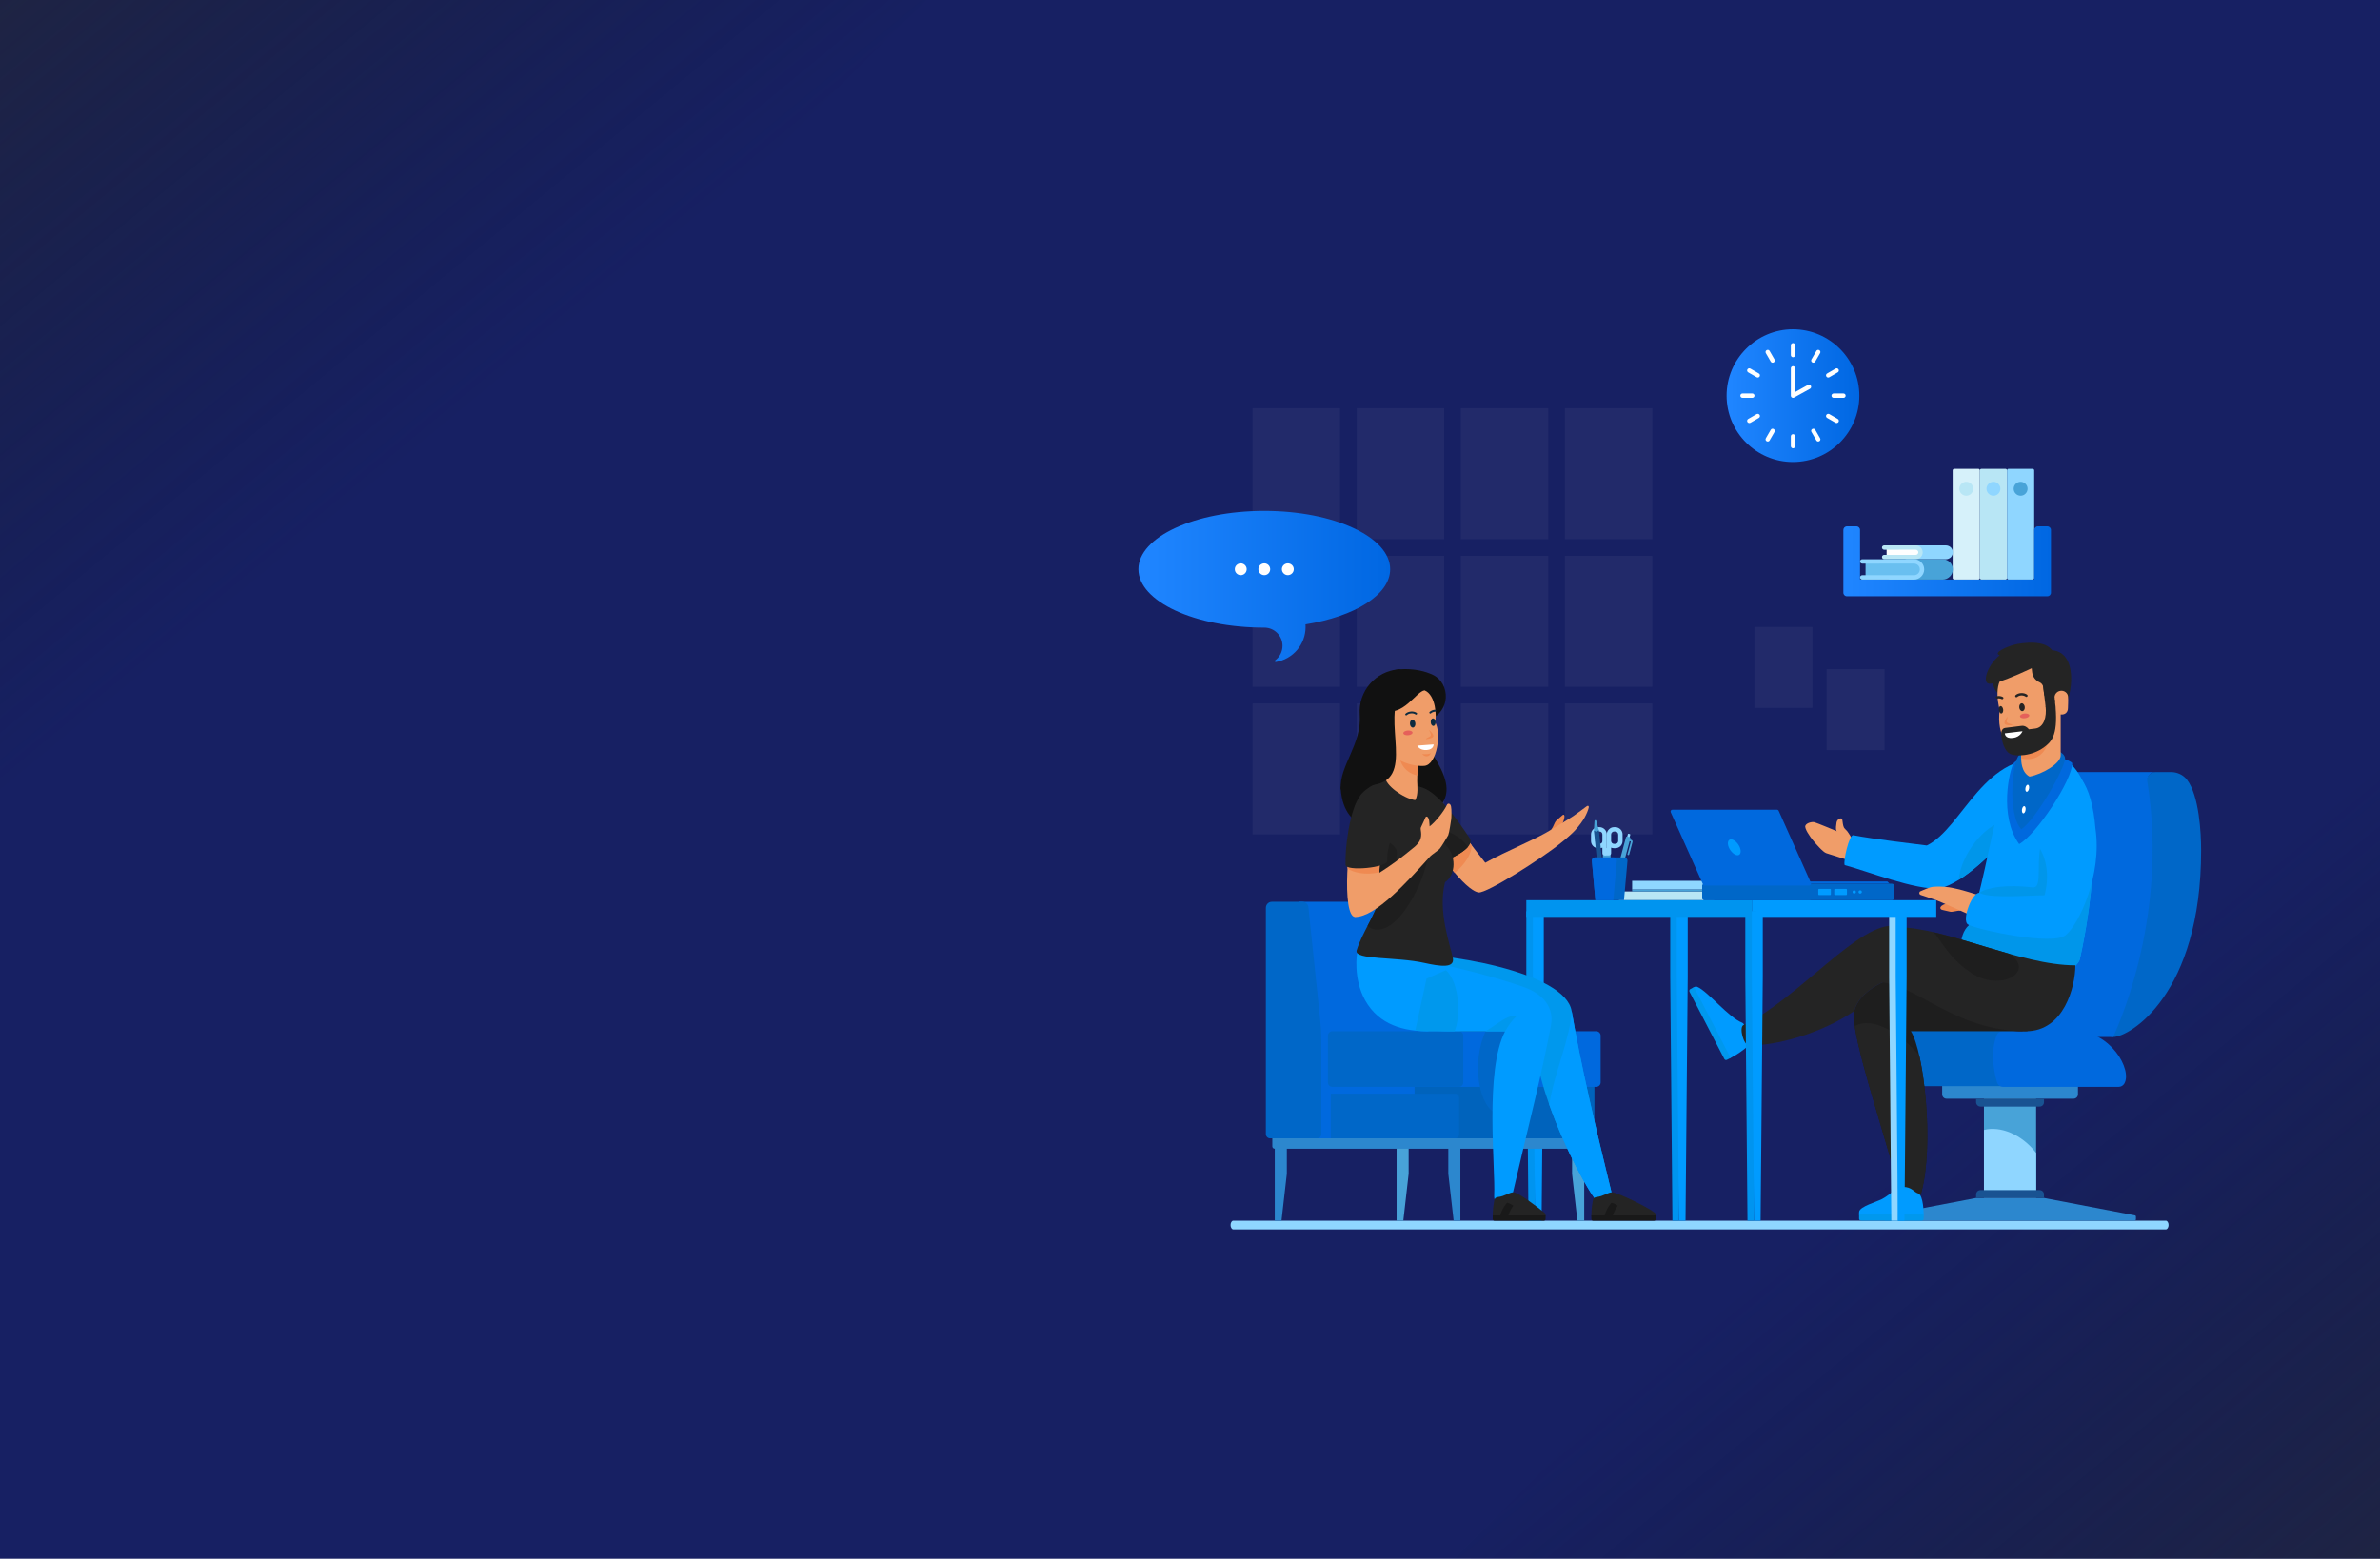 <svg xmlns="http://www.w3.org/2000/svg" xmlns:xlink="http://www.w3.org/1999/xlink" id="&#xD1;&#xEB;&#xEE;&#xE9;_1" x="0px" y="0px" viewBox="0 0 2560 1677" style="enable-background:new 0 0 2560 1677;" xml:space="preserve"><style type="text/css">	.st0{fill:#172063;}	.st1{fill:url(#SVGID_1_);}	.st2{fill:url(#SVGID_00000026124550649048994490000011488023325205154948_);}	.st3{fill-rule:evenodd;clip-rule:evenodd;fill:#B8E6F5;}	.st4{fill-rule:evenodd;clip-rule:evenodd;fill:#8FD6FF;}	.st5{fill-rule:evenodd;clip-rule:evenodd;fill:#48A3D8;}	.st6{opacity:0.05;}	.st7{fill-rule:evenodd;clip-rule:evenodd;fill:#FEFEFE;}	.st8{fill:#8FD6FF;}	.st9{fill:#2C87CE;}	.st10{fill:#0067C8;}	.st11{fill:#48A3D8;}	.st12{fill:#195392;}	.st13{fill:#0069DE;}	.st14{fill:#F09D69;}	.st15{fill:#009BFF;}	.st16{fill:#0096EA;}	.st17{fill:#1E1E1E;}	.st18{fill:#EF8A52;}	.st19{fill:#242424;}	.st20{fill:#FFFFFF;}	.st21{fill:#E5605A;}	.st22{fill:#0098ED;}	.st23{fill-rule:evenodd;clip-rule:evenodd;fill:url(#SVGID_00000032617233011976616430000015163280823545537154_);}	.st24{fill-rule:evenodd;clip-rule:evenodd;fill:url(#SVGID_00000083081327537817412080000011570917829272727228_);}	.st25{fill:#FEFEFE;}	.st26{fill-rule:evenodd;clip-rule:evenodd;fill:#D6F1FA;}	.st27{fill-rule:evenodd;clip-rule:evenodd;fill:url(#SVGID_00000092444119863927450520000005123930275000921769_);}	.st28{fill:#B8E6F5;}	.st29{fill-rule:evenodd;clip-rule:evenodd;fill:#69BFF0;}	.st30{fill:#0094EF;}	.st31{fill-rule:evenodd;clip-rule:evenodd;fill:#0067C8;}	.st32{fill-rule:evenodd;clip-rule:evenodd;fill:#195392;}	.st33{fill-rule:evenodd;clip-rule:evenodd;fill:#0069DE;}	.st34{fill:#0063BC;}	.st35{fill:#111111;}	.st36{fill:#191919;}	.st37{fill:#0D2B40;}	.st38{fill:#006FFF;}	.st39{fill:#0094FD;}	.st40{fill:url(#XMLID_00000100371261020886336900000002231320900135546001_);}	.st41{fill:url(#SVGID_00000179610036586706429670000009240987074418450075_);}	.st42{opacity:0.5;fill:#335F98;}	.st43{opacity:0.4;fill:#1F85FF;}	.st44{fill:#1F85FF;}	.st45{fill:url(#SVGID_00000159458125652582656120000009741895249938699397_);}	.st46{fill:url(#SVGID_00000028309597911925226940000012188015840153904803_);}	.st47{opacity:0.8;}	.st48{fill:url(#SVGID_00000120549910590216886120000013657563408894665871_);}	.st49{fill:#FFCAD4;}	.st50{opacity:0.8;fill:url(#SVGID_00000149350074405157531930000013637433189543930241_);}	.st51{fill:url(#SVGID_00000029005205703291926190000016161658324978595206_);}	.st52{fill:#0067E2;}	.st53{opacity:0.2;}	.st54{opacity:0.2;fill:#FFFFFF;}	.st55{fill:#4CC9F0;}	.st56{display:none;}	.st57{display:inline;fill:#005FD1;}</style><g>	<rect x="-1.56" y="-1.09" class="st0" width="2563.11" height="1679.19"></rect>	<linearGradient id="SVGID_1_" gradientUnits="userSpaceOnUse" x1="473.154" y1="468.377" x2="-286.912" y2="-453.276">		<stop offset="0" style="stop-color:#121A24;stop-opacity:0"></stop>		<stop offset="0.58" style="stop-color:#25272A;stop-opacity:0.58"></stop>		<stop offset="1" style="stop-color:#2D2D2D"></stop>	</linearGradient>	<polygon class="st1" points="997.16,-1.09 -1.56,-1.09 -1.56,997.62  "></polygon>			<linearGradient id="SVGID_00000082336453361895537910000000840708072324346787_" gradientUnits="userSpaceOnUse" x1="477.492" y1="1025.299" x2="-282.573" y2="103.646" gradientTransform="matrix(-1 0 0 -1 2564.338 2233.922)">		<stop offset="0" style="stop-color:#121A24;stop-opacity:0"></stop>		<stop offset="0.58" style="stop-color:#25272A;stop-opacity:0.58"></stop>		<stop offset="1" style="stop-color:#2D2D2D"></stop>	</linearGradient>	<polygon style="fill:url(#SVGID_00000082336453361895537910000000840708072324346787_);" points="1562.84,1678.09 2561.56,1678.09   2561.56,679.38  "></polygon></g><g>	<rect x="1741.39" y="959.13" class="st3" width="102.27" height="9.39"></rect>	<rect x="1755.58" y="947.68" class="st4" width="88.07" height="9.39"></rect>	<rect x="1755.58" y="957.07" class="st5" width="88.07" height="2.07"></rect></g><g class="st6">	<rect x="1347.36" y="598.03" class="st7" width="93.99" height="140.87"></rect>	<rect x="1459.4" y="598.03" class="st7" width="93.99" height="140.87"></rect>	<rect x="1571.35" y="598.03" class="st7" width="94" height="140.87"></rect>	<rect x="1683.3" y="598.03" class="st7" width="93.99" height="140.87"></rect>	<rect x="1347.36" y="756.84" class="st7" width="93.99" height="140.87"></rect>	<rect x="1459.4" y="756.84" class="st7" width="93.99" height="140.87"></rect>	<rect x="1571.35" y="756.84" class="st7" width="94" height="140.87"></rect>	<rect x="1683.3" y="756.84" class="st7" width="93.99" height="140.87"></rect>	<rect x="1347.36" y="439.22" class="st7" width="93.99" height="140.87"></rect>	<rect x="1459.4" y="439.22" class="st7" width="93.99" height="140.87"></rect>	<rect x="1571.35" y="439.22" class="st7" width="94" height="140.87"></rect>	<rect x="1683.3" y="439.22" class="st7" width="93.99" height="140.87"></rect></g><path class="st8" d="M1326.63,1322.68c-1.67,0-2.99-2.16-2.99-4.7c0-2.63,1.32-4.7,2.99-4.7h1002.96c1.62,0,2.99,2.07,2.99,4.7 c0,2.54-1.38,4.7-2.99,4.7H1326.63z"></path><g>	<g>		<path class="st9" d="M2093.77,1182.09h136.57c2.63,0,4.79-2.07,4.79-4.7v-12.21h-146.07v12.21   C2089.08,1180.02,2091.14,1182.09,2093.77,1182.09L2093.77,1182.09z"></path>		<path class="st10" d="M2159.01,1108.74h-103.39c-2.91,0-5.55,1.78-6.58,4.41c-6.2,16.25-3.76,35.78,0.47,50.34   c0.85,3.01,3.57,5.07,6.67,5.07h148.89c2.44,0,4.7-1.32,5.92-3.38C2220.29,1150.25,2196.04,1108.74,2159.01,1108.74   L2159.01,1108.74z"></path>		<rect x="2134" y="1182.09" class="st11" width="56.11" height="106.41"></rect>		<path class="st8" d="M2190.12,1240.41v48.08H2134v-72.78C2151.39,1211.2,2174.52,1220.13,2190.12,1240.41L2190.12,1240.41z"></path>		<path class="st12" d="M2130.34,1190.54h63.54c2.63,0,4.7-2.07,4.7-4.7v-3.76h-73.03v3.76   C2125.55,1188.48,2127.71,1190.54,2130.34,1190.54L2130.34,1190.54z"></path>		<path class="st9" d="M2027.98,1307.56l97.57-18.69h73.03l97.66,18.69c0.75,0.09,1.22,0.66,1.22,1.41v2.82   c0,0.85-0.66,1.5-1.41,1.5h-267.89c-0.85,0-1.5-0.66-1.5-1.5v-2.82C2026.66,1308.22,2027.23,1307.66,2027.98,1307.56   L2027.98,1307.56z"></path>		<path class="st12" d="M2193.88,1280.42h-63.54c-2.63,0-4.79,2.07-4.79,4.7v3.76h73.03v-3.76   C2198.58,1282.49,2196.51,1280.42,2193.88,1280.42L2193.88,1280.42z"></path>		<path class="st10" d="M2266.44,1107.52c9.68-36.25,43.9-135.52,42.3-266.72c-0.09-5.54,4.42-10.14,9.96-10.14h16.45   c6.77,0,13.35,3.01,17.39,8.45c12.97,17.09,15.04,57.38,15.04,75.7c0,155.05-76.79,200.89-94.65,200.89   C2268.51,1115.69,2265.32,1111.75,2266.44,1107.52L2266.44,1107.52z"></path>		<path class="st13" d="M2309.68,840.8c-0.85-5.54,3.48-10.14,9.02-10.14h-90.61c-5.55,0-10.06,4.6-9.96,10.14   c1.6,131.2-32.62,230.47-42.3,266.72c-1.13,4.23,2.16,8.17,6.49,8.17c1.6,0,3.38-0.47,5.36-1.5l-0.09,1.5c0,0,84.97,0,85.35,0   C2272.93,1115.22,2334.03,991.25,2309.68,840.8L2309.68,840.8z"></path>		<path class="st13" d="M2232.79,1109.49h-78.67c-2.91,0-5.45,1.78-6.49,4.51c-6.3,16.15-3.85,35.69,0.38,50.34   c0.85,2.91,3.57,4.98,6.67,4.98h124.26c2.35,0,4.61-1.22,5.92-3.29C2294.08,1151,2269.83,1109.49,2232.79,1109.49L2232.79,1109.49   z"></path>	</g>	<g>		<path class="st14" d="M1941.88,888.42c1.22-3.19,7.43-4.51,9.87-3.76c2.54,0.66,22.75,9.11,22.75,9.11l20.02,9.3   c9.87,11.83-2.16,23.1-5.92,22.54c0,0-20.68-6.67-24.25-7.7c-3.48-1.03-12.13-11.08-14.19-13.71   C1946.95,900.34,1940.75,891.42,1941.88,888.42L1941.88,888.42z"></path>		<path class="st14" d="M1981.64,882.03c0.38,2.72,0.75,6.29,1.69,8.17c0.75,1.41,2.73,3.01,3.48,3.94   c0.75,1.03,4.98,6.67,7.14,12.68c0,0-17.11-6.48-18.89-13.52c-0.47-1.88-0.19-4.98,0.38-8.36   C1976,881,1981.17,878.84,1981.64,882.03L1981.64,882.03z"></path>		<path class="st15" d="M2206.76,817.13c-72.28-11.46-95.22,73.72-134.22,92.51c-14.76-1.97-56.4-6.67-79.24-11.08   c-4.32-0.19-10.9,27.8-9.12,32.21c23.12,6.01,76.32,27.33,102.45,25.08C2136.54,943.92,2227.81,820.42,2206.76,817.13   L2206.76,817.13z"></path>		<path class="st16" d="M2152.43,885.03l2.54,19.44c-15.6,17-32.71,32.59-48.13,42.17C2109.57,917.53,2135.98,888.13,2152.43,885.03   L2152.43,885.03z"></path>		<path class="st15" d="M2179.31,1045.07c30.74,11.74,55.65-3.47,57.81-13.05c12.03-53.53,37.03-207.27-30.08-220.42   c-38.73-7.61-52.83,36.06-64.39,87.62c-5.26,23.29-10.06,48.09-16.26,70.62c-7.61,27.24-17.39,51-33.09,64.14   C2080.8,1044.5,2126.86,1025.16,2179.31,1045.07L2179.31,1045.07z"></path>		<path class="st16" d="M2109.57,1016.61c-0.47-5.82,1.88-15.87,8.46-21.32c3.85-11.18,7.52-24.61,10.81-34.65   c8.84-5.92,28.48-9.2,57.71-5.92c17.58,2.07-13.63-73.25,44.08-67.62l21.15,29.4c-0.66,44.05-9.02,90.63-14.66,115.52   c-1.03,4.51-7.05,10.24-16.35,13.81C2190.59,1041.69,2100.35,1027.04,2109.57,1016.61L2109.57,1016.61z"></path>		<path class="st17" d="M2066.33,1284.27c14.57-52.5,3.1-152.8-10.9-174.78c0,0,102.27,0,123.89,0c17.01,0-15.23-59.07-31.96-74.29   c-59.59,0-142.21,13.15-152.84,52.12c-6.2,22.82,40.61,154.87,47.37,192.62C2042.83,1285.49,2064.82,1289.72,2066.33,1284.27   L2066.33,1284.27z"></path>		<path class="st18" d="M2097.63,971.25c-12.78,2.35-11.65,7.04-8.46,7.7c2.07,0.38,6.67,1.69,8.55,1.97   c2.91,0.47,6.77-1.31,11-1.13C2106.46,971.63,2097.63,971.25,2097.63,971.25L2097.63,971.25z"></path>		<path class="st14" d="M2066.05,962.89c0,0,12.5,4.04,16.64,5.64c6.58,2.54,26.04,11.27,26.04,11.27   c4.7,1.88,10.81,4.88,17.77,8.45c3.29-6.67,7.05-14.56,10.72-22.07c-8.08-2.82-15.23-5.26-20.49-6.67   c-7.05-2.25-17.95-4.6-20.3-4.88c-7.52-0.94-13.54-0.85-17.3-0.47c-4.32,0.47-11.09,3.85-13.72,4.88   C2064.26,959.6,2063.79,962.05,2066.05,962.89L2066.05,962.89z"></path>		<path class="st19" d="M2232.32,1038.59c0,22.92-12.31,70.91-53.01,70.91c-78.39,0-119.75-52.78-159.32-52.78   c-11.19,0-4.7-59.17,20.49-59.17C2092.93,997.55,2172.73,1038.59,2232.32,1038.59L2232.32,1038.59z"></path>		<path class="st17" d="M2078.64,1002.71c25.75,5.82,54.52,15.59,82.72,23.48c28.86,19.53-9.59,41.04-40.42,20.94   C2093.02,1029.01,2085.41,1005.72,2078.64,1002.71L2078.64,1002.71z"></path>		<path class="st15" d="M2203.66,819.76c30.36,0.94,46.34,23.2,50.29,71.85c7.43,49.21-18.05,103.68-32.24,114.67   c-14.48,11.18-92.4-5.45-104.62-11.46c-8.08-4.04,5.26-38.22,13.25-33.81c10.72,5.92,56.96,1.97,68.8,2.25   c5.64-20.85,1.97-40.01-6.02-51.94C2186.08,900.91,2203.66,819.76,2203.66,819.76L2203.66,819.76z"></path>		<path class="st13" d="M2166.24,820.7c-4.79,6.95-16.45,57.01,5.64,87.44c18.7-10.33,57.06-68.75,57.06-86.87   c0-2.25-17.2-9.3-34.12-9.49C2181.75,811.5,2167.84,818.45,2166.24,820.7L2166.24,820.7z"></path>		<path class="st10" d="M2174.23,892.27c-15.32-16.06-9.78-74.57-2.07-80.11c3.48-2.44,8.74-8.45,23.5-8.08   c12.78,0.28,25.57,5.17,25.57,12.02C2221.23,826.15,2190.87,880.43,2174.23,892.27L2174.23,892.27z"></path>		<path class="st20" d="M2181.28,844.28c1.03,0.19,1.6,1.97,1.22,4.13c-0.38,2.07-1.5,3.66-2.63,3.47c-1.03-0.19-1.6-2.07-1.22-4.13   C2179.03,845.59,2180.25,844.09,2181.28,844.28L2181.28,844.28z"></path>		<path class="st20" d="M2177.43,867.29c1.03,0.19,1.69,2.07,1.32,4.23c-0.28,2.07-1.41,3.66-2.44,3.57   c-1.13-0.19-1.69-2.07-1.41-4.23C2175.27,868.79,2176.3,867.19,2177.43,867.29L2177.43,867.29z"></path>		<path class="st19" d="M2142.75,729.23c1.03,8.64,2.91,16.72,9.78,17.84c6.77,1.13,5.83-23.38,5.83-23.38L2142.75,729.23z"></path>		<path class="st14" d="M2216.53,812.81v-45.74l-42.49,5.45v43.48c0,2.07,0,14.84,9.02,19.53   C2197.64,832.72,2216.53,821.17,2216.53,812.81L2216.53,812.81z"></path>		<path class="st18" d="M2174.05,816.01v-22.16l27.26-10.99C2208.17,800.7,2196.14,821.17,2174.05,816.01L2174.05,816.01z"></path>		<path class="st14" d="M2164.93,722.94l25.1-8.73l11.66,1.03c6.96-0.85,5.64,10.89,6.49,17.94l4.23,34.37   c1.97,16.62-17.95,39.63-34.59,41.6c-16.54,2.07-30.64-18.13-26.88-45.17C2149.14,757.12,2142.28,725.75,2164.93,722.94   L2164.93,722.94z"></path>		<path class="st19" d="M2195.29,718.9c-1.13-9.3,5.64-20.76,14.85-18.97c27.82,5.54,16.82,60.29,7.52,61.51   c-2.07-17.37-17.86-5.54-18.99-14.93C2198.02,740.87,2196.04,724.63,2195.29,718.9L2195.29,718.9z"></path>		<path class="st18" d="M2156.47,778.91c-1.79-2.25,3.01-8.08,3.01-8.08c-0.09,2.35-1.69,4.98-0.56,6.39   c1.13,1.41,4.7,1.41,6.02,2.91C2164.93,780.13,2158.16,780.98,2156.47,778.91L2156.47,778.91z"></path>		<path class="st14" d="M2212.02,768.2l4.42,0.47c4.7,0.56,7.9-2.25,7.9-6.86c0-2.91,0.47-7.51,0.09-12.3   c-0.19-3.94-4.04-6.86-8.08-6.29c-3.95,0.47-6.86,4.04-6.39,8.08L2212.02,768.2z"></path>		<path class="st19" d="M2177.9,760.5c-0.28-2.25-1.79-4.04-3.48-3.85c-1.6,0.28-2.73,2.25-2.44,4.6c0.28,2.35,1.79,4.04,3.48,3.85   C2177.05,764.82,2178.18,762.85,2177.9,760.5L2177.9,760.5z"></path>		<path class="st19" d="M2154.68,763.32c-0.28-2.16-1.6-3.85-2.82-3.66c-1.32,0.09-2.07,2.07-1.79,4.23   c0.28,2.25,1.5,3.94,2.73,3.76C2154.12,767.45,2154.97,765.57,2154.68,763.32L2154.68,763.32z"></path>		<path class="st18" d="M2174.05,799.76c-3.85,1.22-7.9,1.5-9.4,0.75C2166.15,803.89,2171.32,804.64,2174.05,799.76L2174.05,799.76z   "></path>		<path class="st21" d="M2177.43,767.64c2.82-0.28,5.17,0.56,5.36,1.97c0.19,1.41-1.97,2.82-4.7,3.1c-2.73,0.38-5.17-0.47-5.36-1.88   C2172.64,769.43,2174.7,768.02,2177.43,767.64L2177.43,767.64z"></path>		<path class="st19" d="M2168.88,750.17c0.28,0,0.56-0.09,0.85-0.28c1.13-1.03,2.73-1.6,4.51-1.69c1.79,0,3.48,0.47,4.61,1.31   c0.56,0.47,1.41,0.38,1.79-0.19c0.47-0.56,0.38-1.41-0.19-1.88c-1.6-1.22-3.95-1.88-6.3-1.78c-2.35,0.09-4.61,0.85-6.11,2.25   c-0.56,0.47-0.56,1.31-0.19,1.78C2168.12,749.98,2168.5,750.17,2168.88,750.17L2168.88,750.17z"></path>		<path class="st19" d="M2153.65,752.24c0.47,0,0.94-0.19,1.13-0.66c0.38-0.66,0.09-1.41-0.47-1.69c-1.88-1.03-4.14-1.31-6.49-0.85   c-0.75,0.19-1.22,0.85-1.03,1.5c0.09,0.75,0.75,1.22,1.5,1.03c1.79-0.38,3.48-0.09,4.7,0.56   C2153.27,752.24,2153.46,752.24,2153.65,752.24L2153.65,752.24z"></path>		<path class="st19" d="M2210.42,706.41c-3.48-17.09-26.32-16.06-40.14-13.62c-9.59,1.69-27.63,9.58-19.36,12.11   c-13.82,11.18-20.02,31.93-9.87,30.71C2159.57,733.36,2210.42,706.41,2210.42,706.41L2210.42,706.41z"></path>		<path class="st19" d="M2202.06,724.82l-2.26-18.31l-15.7,1.88l1.79,15.21c0.66,4.6,3.57,8.55,7.9,10.42   c2.16,0.94,3.76,3.01,4.04,5.35l2.44,20.47c0.56,4.13,10.72-0.56,9.96-6.57c-0.19-1.78-3.2-26.58-3.48-28.36   C2206.76,724.91,2204.6,724.25,2202.06,724.82L2202.06,724.82z"></path>		<path class="st19" d="M2152.62,791.03c-0.28-1.78,0-7.42,4.14-7.89l17.86-2.25c3.1-0.38,6.11,1.6,7.71,3.76l6.86-0.85   c9.31-1.13,12.5-12.58,11.09-23.95c0,0,9.59-9.58,9.96-6.57c4.51,37.1-3.29,44.42-11.28,50.43c-12.88,9.77-31.3,10.8-37.6,6.86   C2156.38,807.55,2153.56,799.38,2152.62,791.03L2152.62,791.03z"></path>		<path class="st20" d="M2156.47,788.96c0,0-0.09,6.01,8.74,4.98c8.08-1.03,10.25-7.23,10.25-7.23L2156.47,788.96z"></path>		<path class="st19" d="M2064.45,1135.7c8.84,39.54,13.07,108.19,1.88,148.57c-1.5,5.45-23.5,1.22-24.44-4.32   c-5.83-32.21-40.61-132.8-46.9-176C2015.76,1092.59,2046.12,1113.91,2064.45,1135.7L2064.45,1135.7z"></path>		<path class="st15" d="M2069.15,1306.72c0,1.97-1.6,3.47-3.48,3.47h-62.22c-2.35,0-3.48-1.31-3.76-3.47   c-0.09-0.94-0.09-2.25,0.09-3.29c1.22-5.54,18.24-10.14,24.63-13.43c9.96-5.26,15.13-13.05,22.37-13.05   c9.78,0,11.94,5.73,16.26,6.95C2069.15,1285.68,2069.15,1306.72,2069.15,1306.72L2069.15,1306.72z"></path>		<path class="st22" d="M2067.08,1313.29h-65.23c-1.22,0-2.16-0.94-2.16-2.16v-4.41h69.46v4.41   C2069.15,1312.35,2068.21,1313.29,2067.08,1313.29L2067.08,1313.29z"></path>		<path class="st15" d="M1877.49,1127.71c-3.01,2.35-7.9,6.29-15.98,10.52c-1.79,0.85-3.95,0.28-4.79-1.41l-36-69.5   c-1.03-2.07-0.38-4.32,1.41-5.26c1.13-0.56,2.44-0.85,3.67-0.28c11,4.7,33.65,32.87,48.03,38.51c5.08,2.07,1.88,13.05,5.26,21.79   C1879.84,1124.14,1879.28,1126.4,1877.49,1127.71L1877.49,1127.71z"></path>		<path class="st22" d="M1854.75,1139.36l-37.5-72.41c-0.47-1.03-0.09-2.25,0.94-2.82l3.95-2.07l39.38,76.17l-3.95,1.97   C1856.53,1140.77,1855.22,1140.39,1854.75,1139.36L1854.75,1139.36z"></path>		<path class="st19" d="M1875.33,1102.83c58.94-27.99,125.95-113.17,163.93-106.41c17.2,3.01,27.73,9.77,41.26,13.62l-54.8,46.39   c-16.07,7.7-27.63,17.84-31.21,30.9c0,0.09-0.09,0.28-0.09,0.47c-36.19,24.61-84.97,37.47-113.26,36.91   C1875.52,1124.61,1870.25,1105.27,1875.33,1102.83L1875.33,1102.83z"></path>	</g></g><g>			<linearGradient id="SVGID_00000048469972443126942590000017431072124400843145_" gradientUnits="userSpaceOnUse" x1="1224.51" y1="630.958" x2="1495.31" y2="630.958">		<stop offset="0.03" style="stop-color:#1F85FF"></stop>		<stop offset="1" style="stop-color:#0067E2"></stop>	</linearGradient>	<path style="fill-rule:evenodd;clip-rule:evenodd;fill:url(#SVGID_00000048469972443126942590000017431072124400843145_);" d="  M1359.96,549.66c-74.82,0-135.45,28.08-135.45,62.74c0,34.65,60.63,62.83,135.45,62.83c10.72,0,19.55,8.73,19.55,19.53  c0,6.39-3.1,12.12-7.9,15.68c-0.47,0.28-0.56,0.75-0.38,1.22c0.19,0.47,0.66,0.66,1.13,0.56c18.14-3.01,31.96-18.69,31.96-37.66  c0-0.94,0-1.88-0.09-2.82c53.01-8.45,91.08-31.84,91.08-59.35C1495.31,577.74,1434.68,549.66,1359.96,549.66L1359.96,549.66z"></path>	<g>		<path class="st7" d="M1334.58,606.11c-3.48,0-6.39,2.82-6.39,6.29c0,3.57,2.91,6.39,6.39,6.39c3.48,0,6.39-2.82,6.39-6.39   C1340.97,608.92,1338.06,606.11,1334.58,606.11z"></path>		<path class="st7" d="M1359.96,606.11c-3.57,0-6.39,2.82-6.39,6.29c0,3.57,2.82,6.39,6.39,6.39c3.48,0,6.3-2.82,6.3-6.39   C1366.25,608.92,1363.43,606.11,1359.96,606.11z"></path>		<path class="st7" d="M1385.24,606.11c-3.48,0-6.39,2.82-6.39,6.29c0,3.57,2.91,6.39,6.39,6.39c3.48,0,6.39-2.82,6.39-6.39   C1391.63,608.92,1388.72,606.11,1385.24,606.11z"></path>	</g></g><g>			<linearGradient id="SVGID_00000046334746133937836380000008719447929345350023_" gradientUnits="userSpaceOnUse" x1="1857.19" y1="425.694" x2="1999.968" y2="425.694">		<stop offset="0.03" style="stop-color:#1F85FF"></stop>		<stop offset="1" style="stop-color:#0067E2"></stop>	</linearGradient>	<path style="fill-rule:evenodd;clip-rule:evenodd;fill:url(#SVGID_00000046334746133937836380000008719447929345350023_);" d="  M1928.53,497.07c39.38,0,71.44-32.03,71.44-71.38c0-39.26-32.05-71.38-71.44-71.38c-39.29,0-71.34,32.12-71.34,71.38  C1857.19,465.04,1889.24,497.07,1928.53,497.07L1928.53,497.07z"></path>	<path class="st25" d="M1929.85,427.67c-0.38,0.28-0.85,0.38-1.22,0.38c-1.32,0-2.35-1.03-2.35-2.35v-29.4  c0-1.31,1.03-2.35,2.35-2.35c1.22,0,2.35,1.03,2.35,2.35v25.45l13.63-7.61c1.13-0.56,2.54-0.19,3.2,0.94  c0.66,1.13,0.19,2.54-0.94,3.19L1929.85,427.67z M1953.72,377.61c0.56-1.13,2.07-1.5,3.2-0.85c1.13,0.66,1.5,2.07,0.85,3.19  l-5.26,9.11c-0.66,1.13-2.07,1.5-3.2,0.85c-1.13-0.66-1.5-2.07-0.85-3.19L1953.72,377.61z M1974.4,396.58  c1.13-0.66,2.54-0.28,3.2,0.85c0.66,1.13,0.28,2.54-0.85,3.19l-9.12,5.26c-1.13,0.66-2.54,0.28-3.2-0.85  c-0.66-1.13-0.28-2.54,0.85-3.19L1974.4,396.58z M1982.86,423.35c1.32,0,2.35,1.03,2.35,2.35c0,1.31-1.03,2.35-2.35,2.35h-10.53  c-1.32,0-2.35-1.03-2.35-2.35c0-1.31,1.03-2.35,2.35-2.35H1982.86z M1976.75,450.77c1.13,0.66,1.5,2.07,0.85,3.19  c-0.66,1.13-2.07,1.5-3.2,0.94l-9.12-5.26c-1.13-0.66-1.5-2.07-0.85-3.19c0.66-1.13,2.07-1.5,3.2-0.94L1976.75,450.77z   M1957.76,471.52c0.66,1.13,0.28,2.54-0.85,3.19c-1.13,0.66-2.63,0.28-3.2-0.85l-5.26-9.11c-0.66-1.13-0.28-2.54,0.85-3.19  c1.13-0.66,2.54-0.28,3.2,0.85L1957.76,471.52z M1930.98,479.98c0,1.22-1.13,2.35-2.35,2.35c-1.32,0-2.35-1.13-2.35-2.35v-10.52  c0-1.31,1.03-2.35,2.35-2.35c1.22,0,2.35,1.03,2.35,2.35V479.98z M1903.44,473.87c-0.56,1.13-2.07,1.5-3.2,0.85  c-1.13-0.66-1.5-2.07-0.85-3.19l5.26-9.11c0.66-1.13,2.07-1.5,3.2-0.85c1.13,0.66,1.5,2.07,0.85,3.19L1903.44,473.87z   M1882.76,454.9c-1.13,0.56-2.54,0.19-3.2-0.94c-0.66-1.03-0.28-2.54,0.85-3.19l9.12-5.26c1.13-0.56,2.54-0.19,3.2,0.94  c0.66,1.03,0.28,2.54-0.85,3.19L1882.76,454.9z M1874.3,428.04c-1.32,0-2.35-1.03-2.35-2.35c0-1.31,1.03-2.35,2.35-2.35h10.53  c1.32,0,2.35,1.03,2.35,2.35c0,1.31-1.03,2.35-2.35,2.35H1874.3z M1880.41,400.62c-1.13-0.66-1.5-2.07-0.85-3.19  c0.66-1.13,2.07-1.5,3.2-0.85l9.12,5.26c1.13,0.66,1.5,2.07,0.85,3.19c-0.66,1.13-2.07,1.5-3.2,0.85L1880.41,400.62z   M1899.39,379.96c-0.66-1.13-0.28-2.54,0.85-3.19c1.13-0.66,2.63-0.28,3.2,0.85l5.26,9.11c0.66,1.13,0.28,2.54-0.85,3.19  c-1.13,0.66-2.54,0.28-3.2-0.85L1899.39,379.96z M1926.28,371.5c0-1.31,1.03-2.35,2.35-2.35c1.22,0,2.35,1.03,2.35,2.35v10.52  c0,1.31-1.13,2.35-2.35,2.35c-1.32,0-2.35-1.03-2.35-2.35V371.5z"></path></g><g>	<g>		<path class="st26" d="M2102.14,504.4h25.76c0.94,0,1.69,0.75,1.69,1.69v115.7c0,0.94-0.75,1.78-1.69,1.78h-25.76   c-0.94,0-1.79-0.85-1.79-1.78v-115.7C2100.35,505.15,2101.2,504.4,2102.14,504.4L2102.14,504.4z"></path>		<path class="st3" d="M2115.02,533.32c4.14,0,7.43-3.38,7.43-7.51c0-4.04-3.29-7.42-7.43-7.42c-4.14,0-7.52,3.38-7.52,7.42   C2107.5,529.94,2110.88,533.32,2115.02,533.32L2115.02,533.32z"></path>		<path class="st3" d="M2131.37,504.4h25.75c0.94,0,1.69,0.75,1.69,1.69v115.7c0,0.94-0.75,1.78-1.69,1.78h-25.75   c-0.94,0-1.79-0.85-1.79-1.78v-115.7C2129.59,505.15,2130.43,504.4,2131.37,504.4L2131.37,504.4z"></path>		<path class="st4" d="M2144.25,533.32c4.04,0,7.43-3.38,7.43-7.51c0-4.04-3.38-7.42-7.43-7.42c-4.14,0-7.52,3.38-7.52,7.42   C2136.73,529.94,2140.11,533.32,2144.25,533.32L2144.25,533.32z"></path>		<path class="st4" d="M2160.51,504.4h25.85c0.94,0,1.69,0.75,1.69,1.69v115.7c0,0.94-0.75,1.78-1.69,1.78h-25.85   c-0.94,0-1.69-0.85-1.69-1.78v-115.7C2158.82,505.15,2159.57,504.4,2160.51,504.4L2160.51,504.4z"></path>		<path class="st5" d="M2173.48,533.32c4.04,0,7.43-3.38,7.43-7.51c0-4.04-3.38-7.42-7.43-7.42c-4.14,0-7.52,3.38-7.52,7.42   C2165.96,529.94,2169.35,533.32,2173.48,533.32L2173.48,533.32z"></path>	</g>			<linearGradient id="SVGID_00000064320606958318884600000012810801578708327557_" gradientUnits="userSpaceOnUse" x1="1982.767" y1="603.899" x2="2206.099" y2="603.899">		<stop offset="0.03" style="stop-color:#1F85FF"></stop>		<stop offset="1" style="stop-color:#0067E2"></stop>	</linearGradient>	<path style="fill-rule:evenodd;clip-rule:evenodd;fill:url(#SVGID_00000064320606958318884600000012810801578708327557_);" d="  M2000.72,623.57h187.33v-53.44c0-2.07,1.79-3.85,3.85-3.85h10.34c2.07,0,3.85,1.78,3.85,3.85v57.29v3.57v6.67  c0,2.16-1.79,3.85-3.85,3.85h-215.62c-2.16,0-3.85-1.69-3.85-3.85v-6.67v-3.57v-57.29c0-2.07,1.69-3.85,3.85-3.85h10.25  c2.16,0,3.85,1.78,3.85,3.85V623.57z"></path>	<g>		<g>			<path class="st4" d="M2050.82,586.76h42.2c2.07,0,3.95,0.85,5.36,2.16c1.32,1.41,2.16,3.29,2.16,5.26c0,2.07-0.85,3.94-2.16,5.35    c-1.41,1.31-3.29,2.16-5.36,2.16h-42.2c-1.32,0-2.35-1.03-2.35-2.35v-10.24C2048.47,587.79,2049.5,586.76,2050.82,586.76    L2050.82,586.76z"></path>			<path class="st7" d="M2029.29,589.11h31.3c2.82,0,5.17,2.25,5.17,5.07l0,0c0,2.91-2.35,5.17-5.17,5.17h-31.3V589.11z"></path>			<path class="st28" d="M2026.66,591.45c-1.22,0-2.35-1.03-2.35-2.35s1.13-2.35,2.35-2.35h33.93c2.07,0,3.95,0.85,5.26,2.16    c1.41,1.41,2.26,3.29,2.26,5.26c0,2.07-0.85,3.94-2.16,5.35l-0.19,0.09c-1.41,1.31-3.2,2.07-5.17,2.07h-33.93    c-1.22,0-2.35-1.03-2.35-2.35c0-1.31,1.13-2.35,2.35-2.35h33.93c0.75,0,1.41-0.28,1.88-0.66l0.09-0.19    c0.56-0.47,0.85-1.13,0.85-1.97c0-0.75-0.28-1.41-0.85-1.88c-0.47-0.56-1.22-0.85-1.97-0.85H2026.66z"></path>		</g>		<g>			<path class="st5" d="M2033.15,601.69h56.49c3.01,0,5.73,1.22,7.71,3.19l0,0c1.97,1.97,3.2,4.7,3.2,7.7c0,3.01-1.22,5.73-3.2,7.7    l0,0c-1.97,1.97-4.7,3.29-7.71,3.29h-56.49c-1.32,0-2.35-1.13-2.35-2.35v-17.19C2030.8,602.73,2031.83,601.69,2033.15,601.69    L2033.15,601.69z"></path>			<path class="st29" d="M2006.64,604.04h52.17c4.7,0,8.55,3.85,8.55,8.55l0,0c0,4.79-3.85,8.64-8.55,8.64h-52.17V604.04z"></path>			<path class="st8" d="M2003.07,606.39c-1.32,0-2.35-1.03-2.35-2.35c0-1.31,1.03-2.35,2.35-2.35h55.74c3.01,0,5.73,1.22,7.71,3.19    l0,0c1.97,1.97,3.2,4.7,3.2,7.7c0,3.01-1.22,5.73-3.2,7.7l0,0c-1.97,1.97-4.7,3.29-7.71,3.29h-55.74c-1.32,0-2.35-1.13-2.35-2.35    c0-1.32,1.03-2.35,2.35-2.35h55.74c1.69,0,3.29-0.75,4.42-1.88c1.13-1.13,1.79-2.63,1.79-4.41c0-1.69-0.66-3.19-1.79-4.32    c-1.13-1.13-2.73-1.88-4.42-1.88H2003.07z"></path>		</g>	</g></g><g class="st6">	<rect x="1887.17" y="674.57" class="st7" width="62.32" height="87.06"></rect>	<rect x="1964.81" y="719.93" class="st7" width="62.32" height="87.06"></rect></g><g>	<polygon class="st30" points="1808.31,980.45 1808.31,1051.17 1805.96,1313.29 1798.91,1313.29 1796.56,1051.17 1796.56,980.45    "></polygon>	<polygon class="st15" points="1815.36,980.45 1815.36,1051.17 1813.01,1313.29 1805.96,1313.29 1803.61,1051.17 1803.61,980.45    "></polygon>	<polygon class="st30" points="1653.5,980.45 1653.5,1051.17 1651.15,1313.29 1644.1,1313.29 1641.75,1051.17 1641.75,980.45  "></polygon>	<polygon class="st15" points="1660.55,980.45 1660.55,1051.17 1658.2,1313.29 1651.15,1313.29 1648.8,1051.17 1648.8,980.45  "></polygon>	<polygon class="st8" points="2043.77,980.45 2043.77,1051.17 2041.42,1313.29 2034.37,1313.29 2032.02,1051.17 2032.02,980.45  "></polygon>	<polygon class="st15" points="2050.82,980.45 2050.82,1051.17 2048.47,1313.29 2041.42,1313.29 2039.07,1051.17 2039.07,980.45    "></polygon>	<rect x="1884.35" y="968.53" class="st15" width="198.33" height="17.94"></rect>	<rect x="1641.75" y="968.53" class="st30" width="242.6" height="17.94"></rect>	<polygon class="st30" points="1889.05,980.45 1889.05,1051.17 1886.7,1313.29 1879.65,1313.29 1877.3,1051.17 1877.3,980.45  "></polygon>	<polygon class="st15" points="1896.1,980.45 1896.1,1051.17 1893.75,1313.29 1886.7,1313.29 1884.35,1051.17 1884.35,980.45  "></polygon></g><g>	<polygon class="st13" points="1941.03,950.78 1940,948.33 2030.05,948.33 2032.49,950.78  "></polygon>	<path class="st10" d="M1833.69,968.53h201.24c1.5,0,2.63-1.22,2.63-2.63v-12.49c0-1.5-1.13-2.63-2.63-2.63h-201.24  c-1.5,0-2.73,1.13-2.73,2.63v12.49C1830.97,967.31,1832.19,968.53,1833.69,968.53L1833.69,968.53z"></path>	<path class="st10" d="M1833.69,968.53h112.32c1.5,0,2.73-1.22,2.73-2.63v-12.49c0-1.5-1.22-2.63-2.73-2.63h-112.32  c-1.5,0-2.73,1.13-2.73,2.63v12.49C1830.97,967.31,1832.19,968.53,1833.69,968.53L1833.69,968.53z"></path>	<path class="st13" d="M1797.22,872.07c0.38-0.56,1.03-0.94,1.69-0.94h112.42c0.75,0,1.5,0.47,1.88,1.22l34.68,77.57  c0.28,0.56,0.19,1.31-0.19,1.88c-0.28,0.56-0.94,0.94-1.69,0.94h-112.32c-0.85,0-1.5-0.47-1.88-1.22l-34.68-77.57  C1796.85,873.3,1796.85,872.64,1797.22,872.07L1797.22,872.07z"></path>	<path class="st15" d="M1973.84,956.32h11.94c0.47,0,0.85,0.38,0.85,0.85v4.98c0,0.47-0.38,0.85-0.85,0.85h-11.94  c-0.47,0-0.85-0.38-0.85-0.85v-4.98C1972.99,956.69,1973.37,956.32,1973.84,956.32L1973.84,956.32z"></path>	<path class="st15" d="M1956.54,956.32h11.94c0.47,0,0.85,0.38,0.85,0.85v4.98c0,0.47-0.38,0.85-0.85,0.85h-11.94  c-0.38,0-0.75-0.38-0.75-0.85v-4.98C1955.79,956.69,1956.17,956.32,1956.54,956.32L1956.54,956.32z"></path>	<path class="st15" d="M1992.69,959.6c0,1.03,0.75,1.78,1.79,1.78c0.94,0,1.79-0.75,1.79-1.78c0-0.94-0.85-1.69-1.79-1.69  C1993.44,957.91,1992.69,958.66,1992.69,959.6L1992.69,959.6z"></path>	<path class="st15" d="M1999.08,959.6c0,1.03,0.75,1.78,1.79,1.78c0.94,0,1.79-0.75,1.79-1.78c0-0.94-0.85-1.69-1.79-1.69  C1999.84,957.91,1999.08,958.66,1999.08,959.6L1999.08,959.6z"></path>	<path class="st15" d="M1859.54,911.61c1.97,4.7,6.2,8.55,9.4,8.55c3.29,0,4.32-3.85,2.44-8.55c-1.97-4.7-6.2-8.55-9.4-8.55  C1858.69,903.07,1857.57,906.92,1859.54,911.61L1859.54,911.61z"></path></g><g>	<g>		<path class="st4" d="M1751.87,901.94l-1.32-0.28c-0.38-0.09-0.56-0.47-0.47-0.85l0.94-3.38c0.09-0.28,0.47-0.56,0.75-0.47   l1.32,0.38c0.38,0.09,0.56,0.47,0.47,0.85l-0.94,3.29C1752.52,901.85,1752.24,902.03,1751.87,901.94L1751.87,901.94z"></path>		<path class="st5" d="M1752.9,900.72l-2.54-0.66c-0.66-0.19-1.22,0.19-1.41,0.75l-12.22,45.55c-0.09,0.56,0.19,1.22,0.75,1.31   l2.63,0.75c0.56,0.09,1.13-0.19,1.32-0.75l12.22-45.64C1753.84,901.47,1753.46,900.81,1752.9,900.72L1752.9,900.72z"></path>		<path class="st11" d="M1750.64,918.84c-0.19,0.56,0.09,1.03,0.66,1.13c0.47,0.19,0.94-0.09,1.13-0.66l3.57-13.34   c0.19-0.56,0.09-1.03-0.19-1.5c-0.28-0.47-0.75-0.85-1.22-0.94l-2.54-0.66c-0.56-0.19-1.03,0.09-1.22,0.66   c-0.09,0.47,0.19,0.94,0.66,1.13l2.63,0.66c0,0,0,0.09,0.09,0.09v0.09L1750.64,918.84z"></path>	</g>	<g>		<path class="st5" d="M1728.27,915.84L1728.27,915.84c-2.26,0-4.14,1.78-4.14,4.13v31.46c0,2.25,1.88,4.13,4.14,4.13l0,0   c2.35,0,4.14-1.88,4.14-4.13v-31.46C1732.41,917.62,1730.62,915.84,1728.27,915.84L1728.27,915.84z"></path>		<path class="st8" d="M1736.08,889.92h1.41c2.16,0,4.14,0.94,5.55,2.35c1.41,1.41,2.26,3.38,2.26,5.45v7.14   c0,2.07-0.85,4.04-2.26,5.45s-3.38,2.25-5.55,2.25h-1.41c-1.03,0-2.16-0.19-3.1-0.56V918c0,1.32-1.03,2.35-2.35,2.35h-4.7v-7.89   h2.35v-7.61v-7.14c0-2.07,0.94-4.04,2.35-5.45C1732.03,890.86,1733.91,889.92,1736.08,889.92L1736.08,889.92z M1737.49,894.61   h-1.41c-0.85,0-1.6,0.38-2.16,0.94c-0.56,0.56-0.94,1.31-0.94,2.16v7.14l0,0c0.09,0.85,0.38,1.6,0.94,2.16   c0.56,0.56,1.32,0.85,2.16,0.85h1.41c0.85,0,1.6-0.28,2.16-0.85c0.56-0.56,0.94-1.31,0.94-2.16v-7.14c0-0.85-0.38-1.6-0.94-2.16   C1739.08,894.99,1738.33,894.61,1737.49,894.61L1737.49,894.61z"></path>		<path class="st8" d="M1720.57,889.92h-1.41c-2.16,0-4.14,0.94-5.55,2.35c-1.41,1.41-2.26,3.38-2.26,5.45v7.14   c0,2.07,0.85,4.04,2.26,5.45s3.38,2.25,5.55,2.25h1.41c1.03,0,2.07-0.19,3.01-0.56V918c0,1.32,1.13,2.35,2.35,2.35   c1.32,0,2.35-1.03,2.35-2.35v-13.15v-7.14c0-2.07-0.85-4.04-2.26-5.45C1724.61,890.86,1722.63,889.92,1720.57,889.92   L1720.57,889.92z M1719.16,894.61h1.41c0.85,0,1.6,0.38,2.16,0.94c0.56,0.56,0.85,1.31,0.85,2.16v7.14l0,0   c0,0.85-0.28,1.6-0.85,2.16c-0.56,0.56-1.32,0.85-2.16,0.85h-1.41c-0.85,0-1.69-0.28-2.26-0.85c-0.56-0.56-0.85-1.31-0.85-2.16   v-7.14c0-0.85,0.28-1.6,0.85-2.16C1717.46,894.99,1718.31,894.61,1719.16,894.61L1719.16,894.61z"></path>	</g>	<path class="st31" d="M1747.45,922.51c-9.12,0-23.03,0-32.05,0c-1.69,0-3.38,1.69-3.1,3.85l3.76,42.17h30.74l3.76-42.17  C1750.74,924.2,1749.14,922.51,1747.45,922.51L1747.45,922.51z"></path>	<g>		<path class="st5" d="M1719.81,893.21l-2.82-10.05c0-0.56-0.47-0.85-1.03-0.85c-0.47,0.09-0.85,0.56-0.85,1.03l-0.66,10.42   C1720,898.75,1715.4,899.22,1719.81,893.21L1719.81,893.21z"></path>		<polygon class="st32" points="1714.46,893.77 1717.28,894.8 1719.81,893.21 1726.21,954.25 1720.75,954.81 1717.65,924.29   "></polygon>	</g>	<path class="st33" d="M1735.98,922.51c-6.86,0-13.72,0-20.58,0c-1.69,0-3.38,1.69-3.1,3.85l3.76,42.17h19.27l3.76-42.17  C1739.27,924.2,1737.67,922.51,1735.98,922.51L1735.98,922.51z"></path></g><g>	<polygon class="st11" points="1502.22,1228.67 1502.22,1313.29 1509.46,1313.29 1515.19,1262.86 1515.19,1228.67  "></polygon>	<polygon class="st11" points="1704.03,1228.67 1704.03,1313.29 1696.69,1313.29 1690.96,1262.86 1690.96,1228.67  "></polygon>	<polygon class="st9" points="1371.19,1228.67 1371.19,1313.29 1378.43,1313.29 1384.16,1262.86 1384.16,1228.67  "></polygon>	<polygon class="st9" points="1570.83,1228.67 1570.83,1313.29 1563.6,1313.29 1557.86,1262.86 1557.86,1228.67  "></polygon>	<path class="st9" d="M1705.53,1235.9h-334.34c-1.5,0-2.63-1.13-2.63-2.54v-12.02h339.6v12.02  C1708.16,1234.78,1706.94,1235.9,1705.53,1235.9L1705.53,1235.9z"></path>	<polygon class="st13" points="1397.6,970.22 1536.43,970.22 1536.43,1224.73 1412.17,1224.73  "></polygon>	<path class="st34" d="M1521.58,1164.9h193.44v57.76c0,1.13-0.85,2.07-2.07,2.07h-191.37V1164.9z"></path>	<path class="st10" d="M1431.44,1176.74h133.75c2.35,0,4.23,1.78,4.23,4.13v39.73c0,2.25-1.88,4.13-4.23,4.13h-133.75V1176.74z"></path>	<path class="st10" d="M1368.09,970.22h32.8c3.29,0,6.11,2.54,6.49,5.82l12.78,122.37c0.75,7.42,1.13,14.74,1.13,22.26v99.46  c0,2.54-2.07,4.6-4.51,4.6h-50.66c-2.44,0-4.51-2.07-4.51-4.6V976.7C1361.6,973.13,1364.52,970.22,1368.09,970.22L1368.09,970.22z"></path>	<path class="st13" d="M1426.18,1109.49H1717c2.54,0,4.7,2.07,4.7,4.7v50.43c0,2.54-2.16,4.7-4.7,4.7h-290.82V1109.49z"></path>	<path class="st10" d="M1597.9,1109.49c-18.42,42.54-2.44,91.47,16.54,88.66c20.49-3.01,31.58-88.66,31.58-88.66H1597.9z"></path>	<path class="st10" d="M1433.04,1109.49h136.29c2.54,0,4.61,2.07,4.61,4.7v50.43c0,2.54-2.07,4.7-4.61,4.7h-136.29  c-2.54,0-4.7-2.16-4.7-4.7v-50.43C1428.34,1111.56,1430.5,1109.49,1433.04,1109.49L1433.04,1109.49z"></path></g><g>	<path class="st35" d="M1477.87,744.16c-0.75-13.05,16.64-23.29,26.88-24.04c17.01-1.31,29.14,2.44,36.56,5.92  c18.14,8.55,21.71,40.57-8.84,50.9c-25,8.45,45.96,59.17,15.98,90.91c0.47,12.49-27.54-16.72-27.54-16.72L1477.87,744.16z"></path>	<path class="st35" d="M1468.85,889.82c-12.97-5.64-24.82-15.87-26.69-40.76c-1.22-17.66,60.25-46.68,60.34-45.17  c0.09,1.6,1.32,74.94,1.32,74.94L1468.85,889.82z"></path>	<path class="st22" d="M1690.49,1087.61c-6.96-41.23-132.91-64.8-208.39-62.27c0,0-4.61,27.05,8.65,50.81  c15.23,27.14,42.3,33.34,67.86,33.34h92.58c-4.51,59.17,54.14,170.74,66.92,183.23c9.68,9.39,9.02,6.95,15.6-8.36  C1716.06,1211.96,1700.27,1145.37,1690.49,1087.61L1690.49,1087.61z"></path>	<path class="st15" d="M1668.21,1103.58c4.89-25.64-17.39-37.38-28.1-41.23c-40.04-14.28-120.13-35.12-180.38-37  c0,0-4.61,27.05,8.65,50.81c15.23,27.14,42.3,33.34,67.86,33.34h82.72c-22.18,42.26-10.25,147.45-11.75,176.28  c-0.75,13.52,13.54,12.87,20.11-2.44C1645.37,1205.38,1657.97,1157.95,1668.21,1103.58L1668.21,1103.58z"></path>	<path class="st18" d="M1679.4,888.89c5.36-10.99,3.38-13.9,1.03-11.65c-1.5,1.41-5.17,4.41-6.49,5.73  c-2.07,2.16-2.82,6.29-5.36,9.58C1676.58,895.37,1679.4,888.89,1679.4,888.89L1679.4,888.89z"></path>	<path class="st14" d="M1706.56,867.57c0,0-10.43,7.8-14.01,10.24c-5.83,3.94-23.97,14.74-23.97,14.74  c-13.82,9.11-48.69,23.2-70.97,35.69c0,0-18.42-23.29-24.44-32.12l-29.51,15.21c0,0,31.58,46.77,46.81,48.84  c8.65,1.13,68.9-37.1,88.07-52.97c5.92-4.41,14.01-11.93,15.51-13.71c5.08-5.54,8.46-10.52,10.34-13.81  c2.07-3.66,3.95-8.17,4.51-10.89C1709.19,867.57,1708.54,866.16,1706.56,867.57L1706.56,867.57z"></path>	<path class="st18" d="M1582.96,909.36c-1.79-2.35-3.57-4.7-5.17-6.86l-32.99,10.61c3.01,4.23,11,15.4,19.93,25.92  C1575.53,930.4,1583.05,918.84,1582.96,909.36L1582.96,909.36z"></path>	<path class="st19" d="M1580.7,901.56c7.61,11.36-26.6,24.79-26.6,24.79c-11.47-18.31-81.59-74.76-61.19-79.08  c16.73-3.47,30.55-3.85,41.73,2.16C1549.69,857.42,1567.07,881.09,1580.7,901.56L1580.7,901.56z"></path>	<path class="st17" d="M1534.74,890.01c16.45,1.69,34.03,6.1,44.18,21.22c-7.14,8.17-24.81,15.12-24.81,15.12  c-1.88-3.01-5.26-6.95-9.59-11.55C1538.88,897.43,1526.66,889.17,1534.74,890.01L1534.74,890.01z"></path>	<path class="st19" d="M1506.54,840.05c-11.28-0.09-27.73,15.12-30.74,40.2c-3.29,27.24,12.03,63.86,7.43,87.53  c-3.01,15.31-18.42,36.06-23.97,54.75c-3.1,10.42,42.58,6.67,73.03,13.52c16.54,3.66,32.62,6.01,30.45-5.26  c-2.63-13.71-16.54-50.25-8.37-81.71c9.12-5.54,14.29-24.7,1.32-39.35C1533.52,884.66,1528.82,840.14,1506.54,840.05  L1506.54,840.05z"></path>	<path class="st15" d="M1733.73,1284.36c-6.58,15.31-5.92,17.75-15.6,8.36c-8.08-7.89-34.5-55.5-51.7-104.34  c5.36-34.19,22.93-71.94,24.06-100.77C1700.27,1145.37,1716.06,1211.96,1733.73,1284.36L1733.73,1284.36z"></path>	<path class="st19" d="M1713.42,1291.31c-0.66,3.29-1.69,9.3-1.69,16.34c0,1.69,1.22,3.1,2.91,3.1h62.98c2.07,0,3.38-1.32,3.48-3.1  c0-0.94-0.38-2.25-1.22-2.91c-7.99-6.48-40.79-21.98-45.78-21.98c-4.61,0-9.12,4.32-17.01,5.17  C1715.21,1288.12,1713.71,1289.44,1713.42,1291.31L1713.42,1291.31z"></path>	<path class="st36" d="M1725.46,1310.85c1.13-9.77,7.99-16.9,7.99-16.9s3.85,1.03,6.67,3.19c-3.1,4.32-5.26,9.11-6.11,13.99  L1725.46,1310.85z"></path>	<path class="st36" d="M1779.31,1313.29h-65.8c-1.03,0-1.79-0.85-1.79-1.78v-3.85h69.37v3.85  C1781.1,1312.45,1780.26,1313.29,1779.31,1313.29L1779.31,1313.29z"></path>	<path class="st19" d="M1607.3,1291.31c-0.56,3.29-1.69,9.3-1.69,16.34c0,1.69,1.22,3.1,2.91,3.1h50.57c2.07,0,3.38-1.32,3.38-3.1  c0-0.94-0.28-2.25-1.22-2.91c-7.9-6.48-28.2-21.98-33.18-21.98c-4.7,0-9.21,4.32-17.11,5.17  C1609.09,1288.12,1607.59,1289.44,1607.3,1291.31L1607.3,1291.31z"></path>	<path class="st36" d="M1613.13,1310.85c1.13-9.77,7.99-16.9,7.99-16.9s3.85,1.03,6.67,3.19c-3.2,4.32-5.26,9.11-6.11,13.99  L1613.13,1310.85z"></path>	<path class="st36" d="M1660.69,1313.29h-53.29c-1.03,0-1.79-0.85-1.79-1.78v-3.85h56.87v3.85  C1662.48,1312.45,1661.73,1313.29,1660.69,1313.29L1660.69,1313.29z"></path>	<path class="st17" d="M1488.21,999.05c-7.8,2.44-13.35,0.66-17.2-2.91c5.36-10.24,10.62-20.1,12.22-28.36  c0.19-1.13,0.38-2.35,0.56-3.57l51.98-44.89C1534.74,942.14,1511.05,991.82,1488.21,999.05L1488.21,999.05z"></path>	<path class="st17" d="M1502.59,918.19c-1.5,10.14-1.22,21.6,11.47,28.27c5.64,3.01-17.76,13.24-31.02,9.49  c-1.5-15.4-2.26-33.43-4.42-50.06C1488.03,899.12,1503.72,910.39,1502.59,918.19L1502.59,918.19z"></path>	<path class="st14" d="M1457.66,986.56c-14.66,0-9.02-88.66,3.38-115.8c3.67-7.8,34.68,11.65,34.68,11.65s-16.64,38.69-10.81,73.82  C1485.86,962.42,1470.54,982.05,1457.66,986.56L1457.66,986.56z"></path>	<path class="st18" d="M1483.7,938.47c0.09-6.95,0.85-13.62,1.88-19.91l-35.15,3.01c-0.38,4.23-0.75,8.45-1.03,12.68  C1454.75,938.75,1469.32,941.95,1483.7,938.47L1483.7,938.47z"></path>	<path class="st19" d="M1508.61,836.67c-17.11-0.19-37.22,8.26-45.21,18.78c-12.13,15.87-16.92,58.89-16.07,75.13  c0.38,7.14,45.4,3.01,44.84-4.51c-0.56-7.51,2.35-25.83,9.87-30.15C1522.61,884,1515.94,853.2,1508.61,836.67L1508.61,836.67z"></path>	<path class="st14" d="M1557.77,898.56c0.94-1.97,3.01-15.31,3.2-17.09c0.28-1.88,0.56-10.52-0.19-13.9  c-0.75-3.57-3.57-3.57-4.42-1.6c-3.38,7.42-13.16,19.16-18.61,23.1c0,0-0.28-4.88-0.47-5.92c-0.19-1.03-0.75-4.04-2.44-4.6  c-0.66-0.19-1.32,0.28-1.6,0.94c-1.79,4.6-4.42,9.39-4.98,10.99c-0.75,2.07,2.07,7.51-1.13,14.09c-1.03,1.97-3.67,4.98-5.36,6.39  c-30.17,25.08-45.31,32.21-60.25,40.95c-7.8,4.6-3.85,34.66-3.85,34.66c21.9,0,56.11-37.85,80.65-65.18  c1.41-1.6,8.46-6.29,10.15-8.08C1550.34,911.24,1556.74,900.53,1557.77,898.56L1557.77,898.56z"></path>	<path class="st22" d="M1555.33,1043.75c15.7,14.65,15.42,52.59,9.21,65.74h-28.29c-4.61,0-9.31-0.19-13.91-0.75l12.13-55.88  L1555.33,1043.75z"></path>	<path class="st14" d="M1490.09,836.29l0.75-47.71l34.31,6.48l-0.75,45.55c0,3.57,1.41,14.65-2.16,20.29  C1509.17,858.83,1490,844.56,1490.09,836.29L1490.09,836.29z"></path>	<path class="st18" d="M1524.49,834.41l0.28-18.22l-20.21-8.83C1504.47,816.85,1508.05,830.28,1524.49,834.41L1524.49,834.41z"></path>	<path class="st14" d="M1532.39,742.75c-8.93,0.66-23.31,29.58-45.12,21.22c-0.75-0.28-2.35-24.7-2.35-24.7  c-6.96,0.56-3.38,11.74-2.91,18.69l2.54,34.19c4.14,22.16,30.83,33.06,47.37,31.84c14.01-0.94,18.8-36.16,11.66-47.05  C1545.36,771.21,1544.61,747.92,1532.39,742.75L1532.39,742.75z"></path>	<path class="st20" d="M1524.49,802.2c0,0,2.16,5.35,10.34,4.7c7.43-0.56,7.24-6.01,7.24-6.01L1524.49,802.2z"></path>	<path class="st18" d="M1541.6,792.53c1.32-2.54-4.42-7.23-4.42-7.23c0.56,2.16,2.54,4.41,1.69,6.1c-0.75,1.5-4.32,2.16-5.26,3.85  C1533.61,795.25,1540.29,794.88,1541.6,792.53L1541.6,792.53z"></path>	<path class="st37" d="M1522.43,778.35c0.19,2.25-0.94,4.32-2.63,4.41c-1.6,0.09-3.1-1.69-3.2-3.94c-0.19-2.35,0.94-4.32,2.63-4.41  C1520.83,774.31,1522.33,776.09,1522.43,778.35L1522.43,778.35z"></path>	<path class="st37" d="M1544.14,776.75c0.19,2.25-0.85,4.13-2.26,4.23c-1.5,0.09-2.82-1.6-2.91-3.85c-0.19-2.25,0.85-4.13,2.26-4.23  C1542.73,772.81,1544.05,774.5,1544.14,776.75L1544.14,776.75z"></path>	<path class="st18" d="M1529.76,811.22c3.95,0.47,7.9,0,9.21-1.03C1538.22,813.75,1533.33,815.44,1529.76,811.22L1529.76,811.22z"></path>	<path class="st21" d="M1514.25,785.95c-2.82,0.19-4.89,1.5-4.79,2.91c0.09,1.41,2.35,2.35,5.17,2.16c2.73-0.19,4.89-1.5,4.79-2.91  C1519.23,786.71,1516.98,785.77,1514.25,785.95L1514.25,785.95z"></path>	<path class="st37" d="M1512.56,769.61c0.28,0,0.56-0.09,0.75-0.28c1.03-1.03,2.73-1.69,4.51-1.78c1.79-0.19,3.57,0.28,4.79,1.13  c0.47,0.38,1.13,0.19,1.41-0.28c0.38-0.47,0.28-1.13-0.19-1.41c-1.6-1.13-3.85-1.69-6.11-1.5c-2.35,0.19-4.42,1.03-5.83,2.35  c-0.47,0.38-0.47,1.13-0.09,1.5C1511.99,769.52,1512.28,769.61,1512.56,769.61L1512.56,769.61z"></path>	<path class="st37" d="M1538.5,767.73c0.19,0,0.47-0.09,0.66-0.28c1.13-1.03,2.73-1.69,4.61-1.78c0.56-0.09,0.94-0.56,0.94-1.13  c-0.09-0.56-0.56-1.03-1.13-1.03c-2.26,0.19-4.42,1.03-5.83,2.44c-0.38,0.38-0.38,1.03,0,1.41  C1537.94,767.64,1538.22,767.73,1538.5,767.73L1538.5,767.73z"></path>	<path class="st35" d="M1462.55,768.86c-1.79-25.08,17.01-46.96,42.2-48.74c5.45-0.47,6.49,17.66,3.2,22.16  c-23.69,32.31,17.77,98.8-34.31,102.56c-7.24,0.56-19.74,14.28-31.49,4.23C1440.37,824.18,1465,800.7,1462.55,768.86  L1462.55,768.86z"></path>	<path class="st22" d="M1618.96,1109.49c7.8-13.24,12.78-16.44,12.78-16.44c-10.62-1.5-20.87,8.83-33.84,16.44H1618.96z"></path></g><g class="st56">	<rect x="101.44" y="-1.09" class="st57" width="277.33" height="347.26"></rect>	<rect x="101.44" y="1330.83" class="st57" width="277.33" height="347.26"></rect></g></svg>